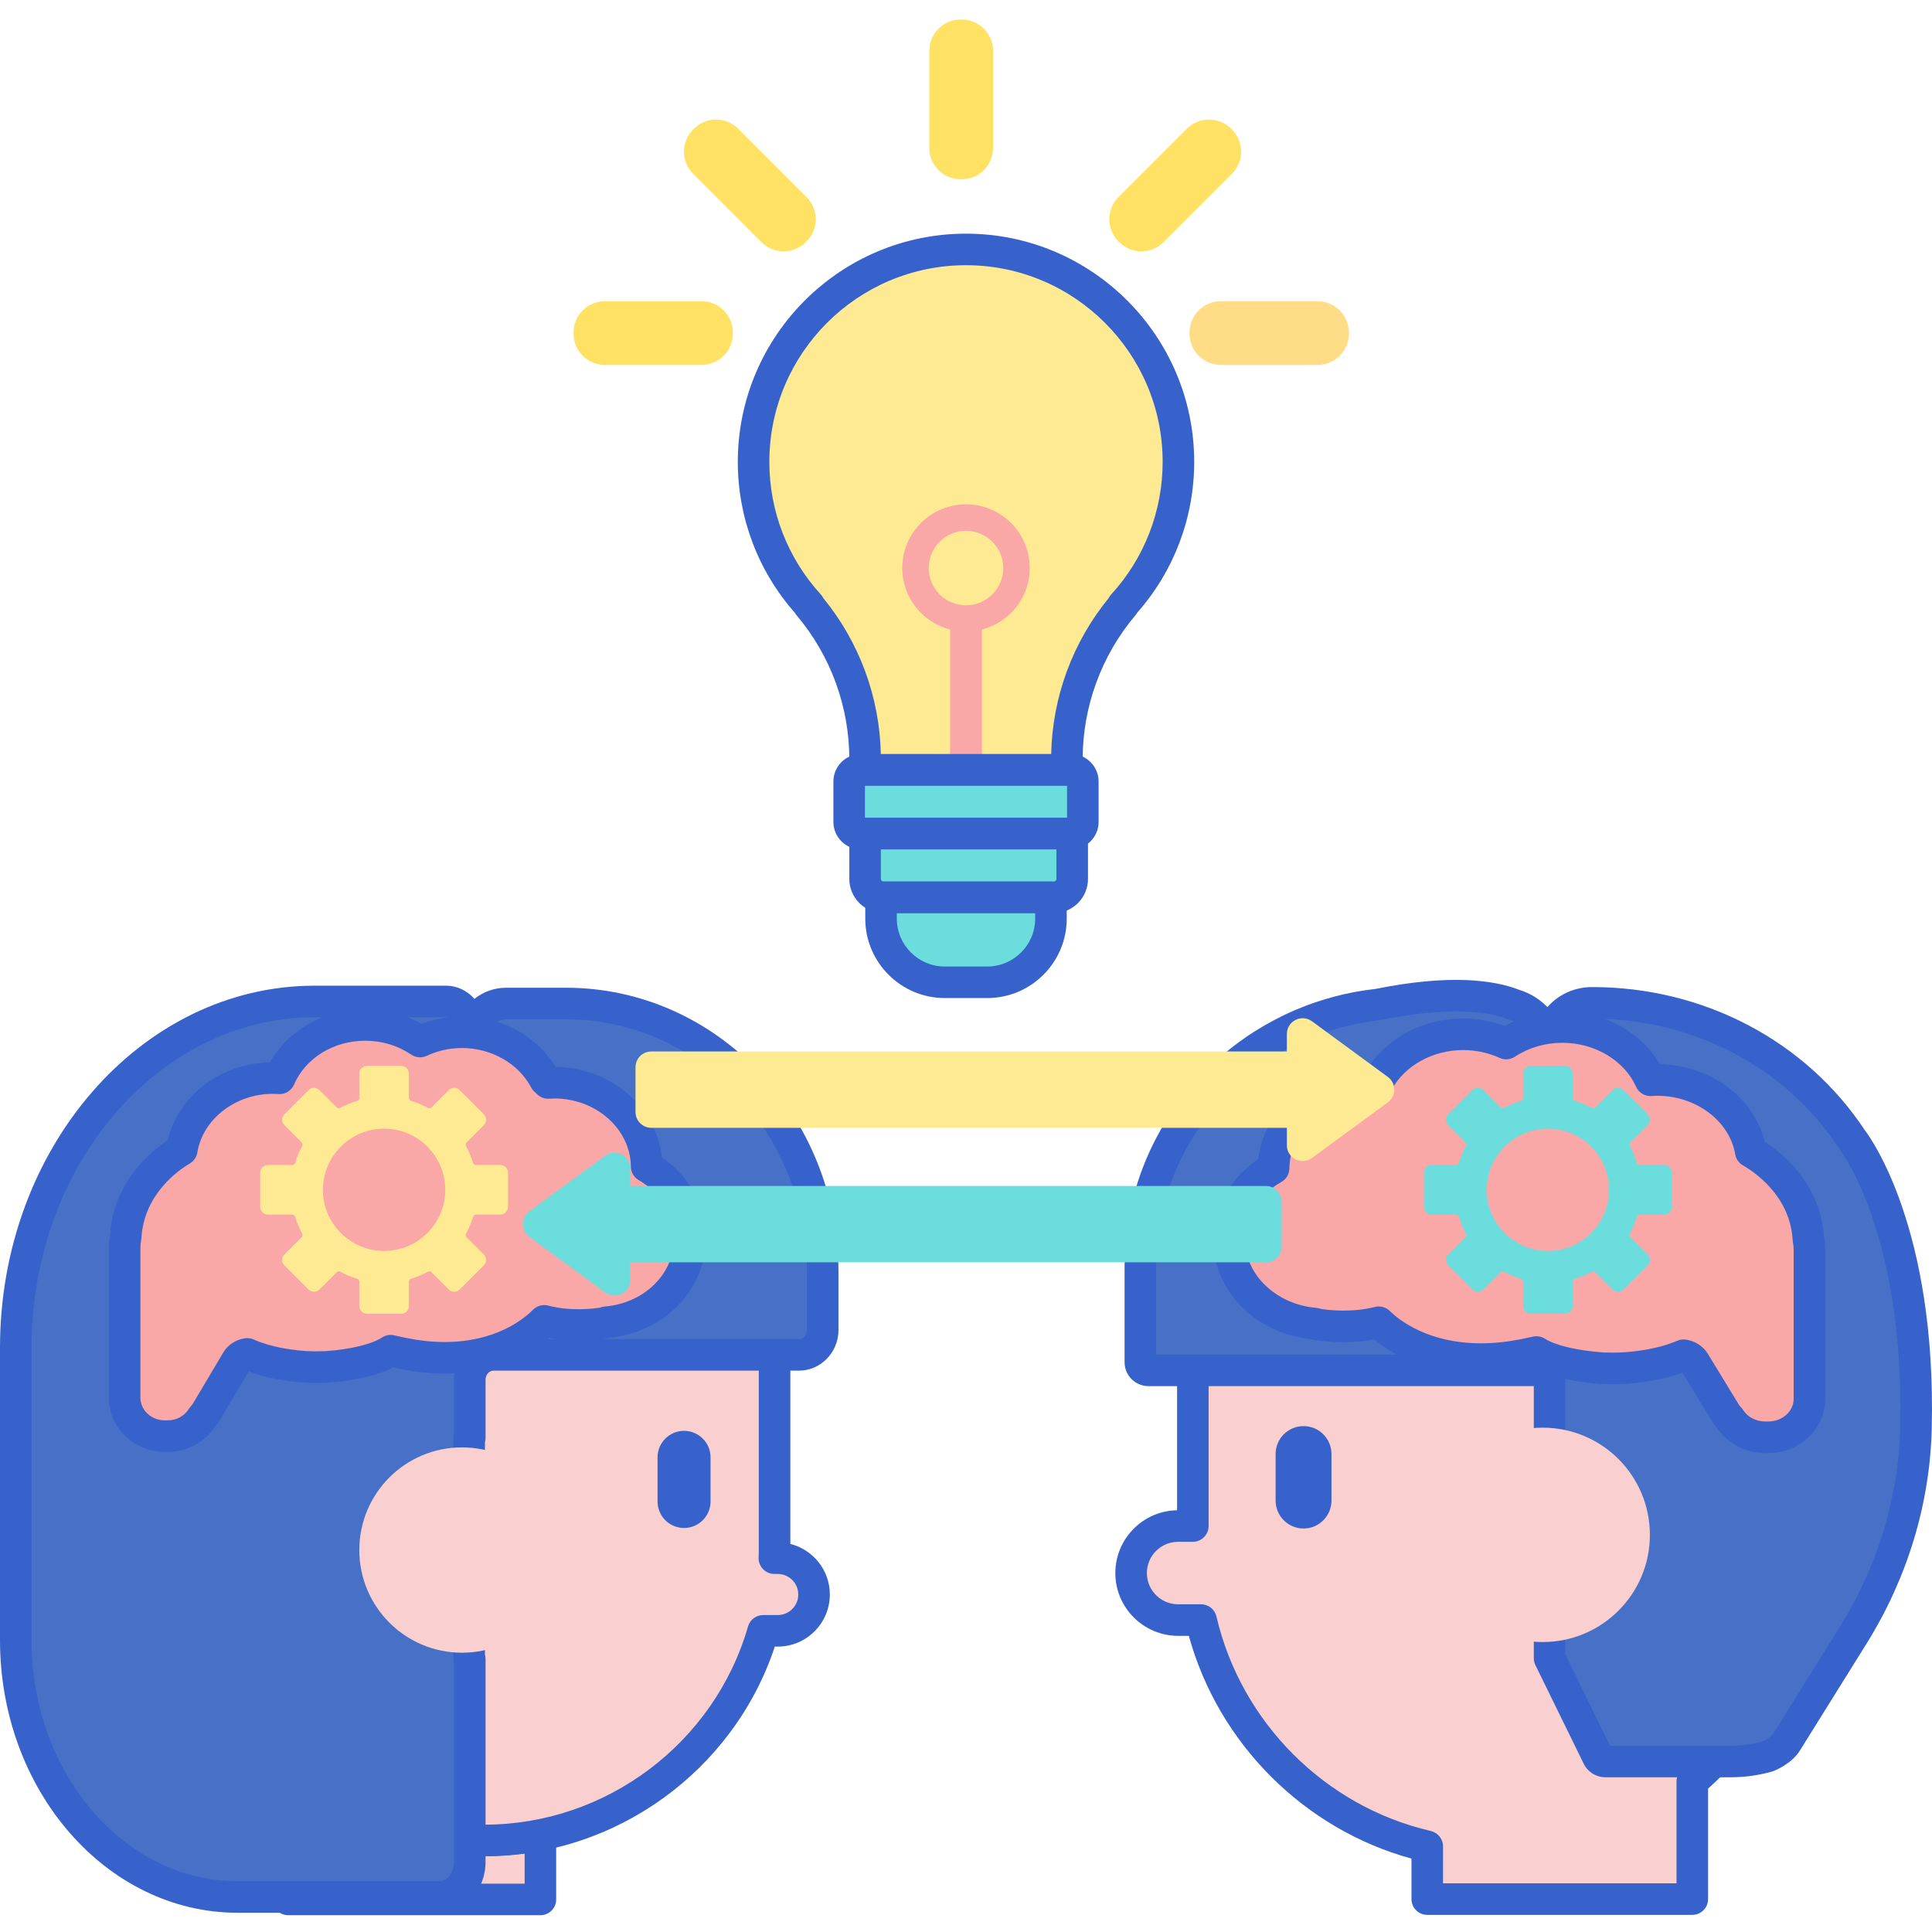 <svg height="489pt" viewBox="0 -4 489.96 489" width="489pt" xmlns="http://www.w3.org/2000/svg"><path d="m379.289 260.68c-42.402 0-76.781 34.375-76.781 76.781v45.066h-3.734c-6.586 0-11.922 5.336-11.922 11.922 0 6.586 5.336 11.926 11.922 11.926h5.828c6.605 28.422 28.91 50.812 57.352 57.379v13.383h67.223v-29.828c16.453-14.082 26.895-34.988 26.895-58.344v-51.504c0-42.406-34.375-76.781-76.781-76.781zm0 0" fill="#f9cfcf"/><path d="m429.172 481.137h-67.219c-2.211 0-4-1.789-4-4v-10.266c-27.246-7.473-48.945-29.176-56.461-56.496h-2.715c-8.785 0-15.926-7.145-15.926-15.926 0-8.691 7-15.777 15.66-15.922v-41.066c0-44.543 36.234-80.781 80.781-80.781 44.543 0 80.781 36.238 80.781 80.781v51.504c0 23-9.781 44.82-26.898 60.156v28.016c-.004 2.211-1.797 4-4.004 4zm-63.223-8h59.223v-25.828c0-1.168.512-2.277 1.395-3.039 16.207-13.867 25.5-34.023 25.5-55.305v-51.504c0-40.133-32.648-72.781-72.781-72.781-40.133 0-72.781 32.648-72.781 72.781v45.066c0 2.207-1.793 4-4 4h-3.734c-4.371 0-7.922 3.555-7.922 7.922 0 4.371 3.551 7.926 7.922 7.926h5.828c1.859 0 3.473 1.281 3.895 3.094 6.242 26.855 27.578 48.207 54.355 54.391 1.812.418 3.102 2.035 3.102 3.898zm0 0" fill="#3762cc"/><path d="m330.582 383.152c-3.91 0-7.082-3.172-7.082-7.082v-11.801c0-3.914 3.172-7.082 7.082-7.082 3.91 0 7.082 3.168 7.082 7.082v11.801c0 3.91-3.172 7.082-7.082 7.082zm0 0" fill="#3762cc"/><path d="m418.414 384.762c0 15.016-12.168 27.184-27.184 27.184-15.012 0-27.184-12.168-27.184-27.184 0-15.012 12.172-27.184 27.184-27.184 15.016 0 27.184 12.172 27.184 27.184zm0 0" fill="#f9cfcf"/><path d="m469.84 284.703-.004.008c-13.703-20.926-38.176-34.871-66.102-34.871-5.941 0-10.758 4.555-10.758 10.18v2.133c0-2.512-.77-4.848-2.086-6.797 0 0-.367-.754-1.461-1.777-1.445-1.461-3.246-2.574-5.277-3.191-2.848-1.141-6.82-2.082-12.297-2.316-.012 0-.023 0-.035 0-5.688-.234-12.992.297-22.363 2.195-6.82.746-13.336 2.484-19.395 5.07-.02.008-.043.012-.066.02l.004.008c-3.441 1.473-6.723 3.223-9.84 5.211-1.355.828-2.031 1.348-2.035 1.352-17.492 12.062-28.934 32.023-28.934 54.625v24.449c0 1.133.934 2.051 2.09 2.051h101.695v73l12.262 25.031c.352.707 1.078 1.16 1.883 1.16h31.852c3.223 0 6.387-.461 9.406-1.328.094-.039 3.328-1.402 4.637-3.5 3.094-4.953 10.383-16.625 17.012-27.285 9.84-15.824 15.43-33.895 15.867-52.434 1.215-50.801-16.055-72.992-16.055-72.992zm0 0" fill="#4671c6"/><path d="m438.977 446.238h-31.855c-2.312 0-4.461-1.332-5.473-3.398l-12.262-25.031c-.27-.547-.41-1.148-.41-1.758v-69h-97.695c-3.355 0-6.086-2.711-6.086-6.051v-24.449c0-23.023 11.461-44.676 30.66-57.922-.004 0 .785-.59 2.215-1.469 3.211-2.047 6.633-3.867 10.121-5.371.141-.074.289-.137.441-.191.008-.004.016-.008.023-.008 6.422-2.723 13.211-4.5 20.188-5.281 8.742-1.758 16.535-2.516 23.148-2.234 5.324.234 9.812 1.086 13.496 2.539 2.551.805 4.895 2.238 6.789 4.152.051.051.105.098.156.148 2.707-3.102 6.77-5.074 11.301-5.074 28.359 0 54.246 13.629 69.309 36.469 1.238 1.625 18.066 24.668 16.855 75.48-.449 19.023-6.145 37.852-16.469 54.453-6.633 10.664-13.922 22.34-17.016 27.293-1.902 3.047-5.738 4.762-6.488 5.074-.145.059-.289.109-.438.152-3.43.977-6.965 1.477-10.512 1.477zm-30.672-8h30.672c2.715 0 5.422-.367 8.055-1.102.988-.453 2.254-1.297 2.598-1.844 3.094-4.953 10.379-16.621 17.008-27.277 9.566-15.391 14.848-32.824 15.266-50.418 1.113-46.754-13.723-68.375-15.117-70.297-.105-.125-.207-.258-.297-.398-13.555-20.703-37.016-33.062-62.754-33.062-3.723 0-6.758 2.77-6.758 6.18v2.133c0 2.211-1.789 4-4 4-2.207 0-4-1.789-4-4 0-1.625-.484-3.203-1.398-4.559-.078-.117-.148-.234-.211-.355-.059-.082-.262-.359-.668-.742-1.113-1.121-2.355-1.875-3.707-2.285-.109-.031-.215-.07-.32-.113-2.902-1.16-6.59-1.844-10.965-2.031-.016 0-.031 0-.047 0-6.023-.246-13.219.461-21.406 2.117-.121.023-.238.039-.359.055-6.309.691-12.449 2.297-18.25 4.77-.02.012-.043.02-.066.031-3.168 1.355-6.285 3.004-9.262 4.906-1.121.688-1.691 1.105-1.766 1.164-17.184 11.855-27.355 31.047-27.355 51.441v22.5h99.785c2.207 0 4 1.793 4 4v72.07zm-21.395-182.492c.051.574.219 1.094.445 1.473-.25-.465-.395-.965-.445-1.473zm1.145-3.211c-.531.531-.852 1.141-1.016 1.75.176-.645.52-1.25 1.016-1.75zm.008-.008s-.004.004-.008.008c.004-.004.004-.008.008-.008zm0 0" fill="#3762cc"/><path d="m418.414 384.762c0 15.016-12.168 27.184-27.184 27.184-15.012 0-27.184-12.168-27.184-27.184 0-15.012 12.172-27.184 27.184-27.184 15.016 0 27.184 12.172 27.184 27.184zm0 0" fill="#f9cfcf"/><path d="m458.59 309.523.004-.004c-.859-13.176-11.531-20.18-14.598-21.926-1.742-10.293-11.691-18.188-23.734-18.188-.578 0-1.141.043-1.711.074-3.527-7.91-12.188-13.512-22.332-13.512-5.344 0-10.262 1.574-14.254 4.199-3.277-1.492-6.98-2.352-10.914-2.352-9.535 0-17.75 4.957-21.637 12.117-.336.289-.605.535-.801.719-.535-.031-1.062-.07-1.602-.07-13.203 0-23.91 9.477-24.027 21.207-6.766 3.785-11.273 10.469-11.273 18.105 0 11.16 9.602 20.316 21.848 21.301l.008.098s8.008 1.617 16.078-.449c2.789 2.719 11.117 9.348 25.969 9.348 3.43 0 7.023-.367 10.723-1.098l3.289-.699c4.719 2.977 13.113 3.859 16.887 4.117.191.004.801.004.801.004.602.023 1.215.035 1.84.035 2.402 0 4.852-.188 7.219-.547 3.902-.535 7.457-1.473 10.59-2.797 1.152.164 2.164.797 2.734 1.723l7.844 12.852c.312.512.691.973 1.098 1.41 1.871 2.98 5.301 4.816 9.008 4.816h.797c5.762 0 10.434-4.355 10.434-9.727v-37.773c.004-1.016-.098-2.012-.285-2.984zm0 0" fill="#f9a7a7"/><path d="m448.445 364.012h-.797c-4.918 0-9.543-2.426-12.18-6.359-.531-.594-.973-1.18-1.34-1.781l-7.473-12.246c-2.973 1.078-6.242 1.863-9.738 2.344-3.176.484-6.578.668-9.734.551-.016 0-.594 0-.789-.008-4.43-.297-12.047-1.184-17.406-3.887l-1.824.387c-3.984.789-7.855 1.184-11.547 1.184-14.051 0-22.883-5.477-27.105-9-8.07 1.531-15.395.09-15.73.023-.156-.031-.305-.074-.453-.121-14.094-1.543-24.613-12.234-24.613-25.199 0-8.16 4.227-15.652 11.41-20.434 1.395-12.73 13.277-22.758 27.625-22.879 4.992-7.918 14.148-12.77 24.301-12.77 3.66 0 7.211.633 10.574 1.887 4.406-2.449 9.406-3.734 14.598-3.734 10.48 0 19.895 5.199 24.73 13.445 12.926.277 23.758 8.359 26.602 19.668 4.68 3.043 14.074 10.758 15.02 23.988.203 1.152.305 2.305.305 3.438v37.777c0 7.566-6.473 13.727-14.434 13.727zm-21.48-28.801c.188 0 .375.012.562.039 2.355.336 4.387 1.645 5.582 3.594l7.848 12.855c.133.219.332.465.602.754.176.188.336.395.473.613 1.141 1.816 3.289 2.941 5.617 2.941h.797c3.547 0 6.434-2.566 6.434-5.723v-37.777c0-.727-.074-1.477-.219-2.23-.043-.234-.066-.473-.07-.703-.82-10.98-9.82-16.938-12.57-18.508-1.043-.594-1.762-1.625-1.961-2.805-1.438-8.469-9.949-14.855-19.793-14.855-.418 0-.832.031-1.242.055l-.219.016c-1.648.09-3.219-.836-3.898-2.363-2.973-6.664-10.477-11.141-18.68-11.141-4.367 0-8.535 1.223-12.055 3.539-1.148.758-2.605.867-3.855.297-2.906-1.32-6.02-1.992-9.262-1.992-7.699 0-14.812 3.938-18.117 10.027-.23.426-.539.805-.902 1.121-.293.25-.52.457-.691.617-.797.742-1.875 1.129-2.961 1.062l-.297-.016c-.355-.023-.707-.047-1.066-.047-10.949 0-19.93 7.734-20.027 17.246-.016 1.434-.793 2.75-2.043 3.449-5.777 3.234-9.227 8.699-9.227 14.617 0 8.891 7.98 16.492 18.164 17.312.418.035.816.133 1.188.281 1.988.301 7.84.957 13.59-.52 1.352-.348 2.789.039 3.785 1.012 2.531 2.469 9.855 8.211 23.176 8.211 3.172 0 6.52-.344 9.945-1.02l3.242-.688c1.02-.215 2.078-.023 2.957.531 2.773 1.746 8.387 3.055 15.023 3.504h.531c.711.023 1.27.035 1.84.035 2.203 0 4.426-.172 6.617-.504 3.609-.496 6.828-1.34 9.637-2.527.484-.207 1.016-.312 1.547-.312zm0 0" fill="#3762cc"/><path d="m137.047 477.223v-16.344c-4.582.895-9.316 1.379-14.16 1.379-19.207 0-36.691-7.375-49.789-19.434v34.398zm0 0" fill="#f9cfcf"/><path d="m137.047 481.223h-63.949c-2.211 0-4-1.789-4-4v-34.398c0-1.59.938-3.027 2.391-3.664 1.457-.637 3.145-.359 4.316.719 12.871 11.848 29.59 18.375 47.082 18.375 4.461 0 8.969-.438 13.395-1.301 1.164-.23 2.383.078 3.309.836.922.762 1.457 1.895 1.457 3.09v16.344c0 2.211-1.789 4-4 4zm-59.949-8h55.953v-7.637c-3.379.445-6.781.672-10.16.672-16.594 0-32.562-5.266-45.793-14.969zm0 0" fill="#3762cc"/><path d="m197.234 390.676h-.852c.02-.656.051-1.305.051-1.965v-49.336c0-40.617-32.926-73.547-73.547-73.547-40.617 0-73.543 32.93-73.543 73.547v49.336c0 40.617 32.926 73.547 73.543 73.547 33.543 0 61.816-22.461 70.66-53.156h3.688c5.086 0 9.211-4.125 9.211-9.215 0-5.086-4.125-9.211-9.211-9.211zm0 0" fill="#f9cfcf"/><path d="m122.887 466.258c-42.758 0-77.543-34.789-77.543-77.547v-49.336c0-42.758 34.785-77.543 77.543-77.543 42.758 0 77.547 34.785 77.547 77.543v47.691c5.742 1.438 10.012 6.641 10.012 12.82 0 7.289-5.926 13.215-13.211 13.215h-.738c-10.422 31.445-40.262 53.156-73.609 53.156zm0-196.426c-38.348 0-69.543 31.195-69.543 69.543v49.336c0 38.348 31.199 69.547 69.543 69.547 30.816 0 58.293-20.668 66.816-50.266.496-1.711 2.062-2.891 3.844-2.891h3.688c2.875 0 5.211-2.336 5.211-5.211s-2.336-5.211-5.211-5.211h-.852c-1.078 0-2.113-.438-2.863-1.211-.754-.773-1.164-1.82-1.133-2.898l.02-.625c.016-.41.027-.82.027-1.234v-49.336c0-38.348-31.199-69.543-69.547-69.543zm0 0" fill="#3762cc"/><path d="m79.82 249.488h33.301c3.324 0 6.016 3.121 6.016 6.973v3.195c0-5.324 4.121-9.645 9.203-9.645h15.219c35.945 0 65.078 30.539 65.078 68.211v14.59c0 3.484-2.691 6.309-6.016 6.309h-77.465c-3.32 0-6.016 2.824-6.016 6.309v14.754c-.051-.02-.105-.035-.156-.051v56.211c.051-.023.105-.035.156-.055v51.426c0 4.906-3.438 8.887-7.676 8.887h-51.203c-31.074 0-56.266-29.172-56.266-65.156v-74.156c.004-48.488 33.949-87.801 75.824-87.801zm0 0" fill="#4671c6"/><path d="m111.465 480.602h-51.199c-33.23 0-60.266-31.02-60.266-69.152v-74.16c0-50.617 35.805-91.801 79.82-91.801h33.301c2.816 0 5.367 1.285 7.191 3.344 2.227-1.77 5.008-2.82 8.027-2.82h15.219c38.09 0 69.078 32.391 69.078 72.211v14.586c0 5.684-4.492 10.309-10.016 10.309h-77.465c-1.113 0-2.02 1.035-2.02 2.309v14.758c0 .375-.051.746-.152 1.098v53.836c.102.375.152.77.152 1.168v51.426c0 7.109-5.234 12.891-11.672 12.891zm-31.645-227.113c-39.602 0-71.82 37.594-71.82 83.801v74.16c0 33.719 23.445 61.152 52.266 61.152h51.199c1.992 0 3.676-2.238 3.676-4.887v-50.199c-.102-.379-.156-.773-.156-1.172v-56.211c0-.375.055-.746.156-1.098v-13.605c0-5.684 4.492-10.309 10.02-10.309h77.461c1.113 0 2.02-1.035 2.02-2.309v-14.586c0-35.41-27.402-64.211-61.078-64.211h-15.219c-2.871 0-5.203 2.531-5.203 5.645 0 2.207-1.793 4-4 4s-4-1.793-4-4v-3.195c0-1.75-1.062-2.973-2.02-2.973h-33.301zm0 0" fill="#3762cc"/><path d="m143.195 388.617c0 14.379-11.656 26.035-26.039 26.035-14.379 0-26.035-11.656-26.035-26.035 0-14.383 11.656-26.039 26.035-26.039 14.383 0 26.039 11.656 26.039 26.039zm0 0" fill="#f9cfcf"/><path d="m31.887 309.121-.004-.004c.836-13.207 11.234-20.227 14.219-21.977 1.699-10.312 11.391-18.227 23.125-18.227.562 0 1.113.043 1.664.074 3.438-7.926 11.875-13.539 21.758-13.539 5.207 0 10 1.574 13.887 4.203 3.195-1.492 6.805-2.355 10.637-2.355 9.285 0 17.289 4.965 21.074 12.145.328.293.59.535.785.719.516-.031 1.031-.07 1.559-.07 12.863 0 23.293 9.5 23.406 21.254 6.59 3.797 10.98 10.496 10.98 18.148 0 11.184-9.352 20.359-21.281 21.348l-.012.098s-7.801 1.621-15.664-.449c-2.715 2.723-10.828 9.367-25.297 9.367-3.344 0-6.844-.367-10.449-1.098l-3.207-.699c-4.594 2.984-12.773 3.867-16.449 4.125-.188.004-.781.004-.781.004-.59.023-1.188.035-1.793.035-2.34 0-4.727-.188-7.031-.551-3.801-.535-7.27-1.477-10.316-2.801-1.125.164-2.109.797-2.664 1.727l-7.645 12.879c-.301.512-.672.977-1.07 1.414-1.824 2.992-5.164 4.828-8.773 4.828h-.777c-5.613 0-10.164-4.363-10.164-9.746v-37.859c.004-1.02.102-2.016.285-2.992zm0 0" fill="#f9a7a7"/><path d="m42.543 363.719h-.777c-7.809 0-14.164-6.164-14.164-13.746v-37.859c0-1.125.102-2.273.297-3.426.914-13.227 10.055-20.957 14.625-24.02 2.762-11.324 13.32-19.43 25.938-19.742 4.727-8.27 13.93-13.477 24.184-13.477 5.062 0 9.945 1.277 14.238 3.719 3.277-1.242 6.727-1.871 10.285-1.871 9.934 0 18.883 4.859 23.77 12.797 14.004.164 25.586 10.215 26.93 22.965 6.996 4.793 11.109 12.289 11.109 20.434 0 12.98-10.273 23.691-24.043 25.246-.141.051-.289.086-.434.121-.324.07-7.457 1.508-15.312-.004-4.152 3.543-12.773 9.004-26.461 9.004-3.613 0-7.395-.398-11.246-1.18l-1.754-.383c-5.242 2.699-12.645 3.586-16.828 3.879-.363.012-1.059.016-1.059.016-.477.02-1.125.035-1.793.035-2.543 0-5.121-.203-7.652-.602-3.316-.465-6.457-1.238-9.324-2.293l-7.234 12.191c-.352.59-.781 1.18-1.305 1.781-2.586 3.965-7.137 6.414-11.988 6.414zm-6.656-54.551c-.004.227-.027.453-.07.684-.141.77-.211 1.531-.211 2.262v37.859c0 3.168 2.766 5.746 6.164 5.746h.777c2.211 0 4.262-1.113 5.355-2.91.133-.215.289-.422.461-.609.266-.297.457-.543.582-.754l7.648-12.887c1.172-1.973 3.184-3.301 5.523-3.645.742-.109 1.492-.008 2.176.289 2.715 1.18 5.84 2.023 9.281 2.508 2.75.434 5.531.586 8.105.48l.816-.008c6.281-.441 11.723-1.742 14.398-3.48.895-.578 1.984-.777 3.027-.551l3.207.699c3.273.664 6.52 1.008 9.598 1.008 12.91 0 20.008-5.73 22.461-8.191 1.004-1.012 2.473-1.414 3.855-1.047 5.582 1.473 11.27.809 13.172.516.363-.152.75-.25 1.152-.281 10.039-.832 17.613-8.297 17.613-17.363 0-5.953-3.359-11.441-8.977-14.68-1.23-.707-1.992-2.012-2.008-3.43-.09-9.535-8.797-17.289-19.406-17.289-.336 0-.672.023-1.004.043l-.312.02c-1.121.062-2.211-.336-3.02-1.113-.16-.156-.375-.359-.648-.602-.367-.32-.668-.707-.895-1.133-3.207-6.082-10.09-10.008-17.539-10.008-3.125 0-6.133.664-8.941 1.977-1.273.598-2.77.48-3.938-.309-3.398-2.301-7.426-3.52-11.645-3.52-8.051 0-15.152 4.371-18.086 11.133-.668 1.547-2.242 2.504-3.922 2.402l-.215-.016c-.398-.023-.793-.051-1.195-.051-9.535 0-17.781 6.395-19.18 14.875-.195 1.168-.898 2.195-1.922 2.797-2.684 1.57-11.441 7.543-12.242 18.578zm0 0" fill="#3762cc"/><path d="m173.477 383.02c3.711 0 6.719-3.008 6.719-6.719v-11.195c0-3.711-3.008-6.719-6.719-6.719-3.711 0-6.719 3.008-6.719 6.719v11.195c0 3.715 3.008 6.719 6.719 6.719zm0 0" fill="#3762cc"/><path d="m284.719 149.012c8.773-9.582 14.129-22.348 14.129-36.363 0-29.754-24.117-53.871-53.871-53.871-29.75 0-53.867 24.117-53.867 53.871 0 14.016 5.355 26.777 14.125 36.363h-.137c8.906 10.547 14.289 24.168 14.289 39.055 0 .902-.027 1.801-.066 2.695h51.309c-.039-.895-.066-1.793-.066-2.695 0-14.887 5.383-28.508 14.293-39.055zm0 0" fill="#ffea94"/><path d="m261.141 139.582c0-8.926-7.238-16.16-16.16-16.16-8.926 0-16.16 7.234-16.16 16.16 0 7.523 5.16 13.785 12.121 15.59v39.273h8.078v-39.273c6.957-1.801 12.121-8.066 12.121-15.59zm-16.16 9.453c-5.211 0-9.453-4.238-9.453-9.449 0-5.215 4.242-9.453 9.453-9.453 5.211 0 9.453 4.238 9.453 9.453 0 5.207-4.242 9.449-9.453 9.449zm0 0" fill="#f9a7a7"/><path d="m283.641 56.727.223.223c3.094 3.094 8.109 3.094 11.203 0l17.363-17.363c3.094-3.094 3.094-8.113 0-11.207l-.223-.223c-3.094-3.094-8.109-3.094-11.203 0l-17.363 17.363c-3.094 3.098-3.094 8.113 0 11.207zm0 0" fill="#ffe164"/><path d="m243.91 40.988h-.293c-4.383 0-7.934-3.551-7.934-7.934v-24.641c0-4.383 3.551-7.934 7.934-7.934h.293c4.383 0 7.934 3.551 7.934 7.934v24.641c0 4.383-3.551 7.934-7.934 7.934zm0 0" fill="#ffe164"/><path d="m204.559 56.727-.219.223c-3.098 3.094-8.113 3.094-11.207 0l-17.363-17.363c-3.094-3.094-3.094-8.113 0-11.207l.223-.223c3.094-3.094 8.113-3.094 11.207 0l17.359 17.363c3.094 3.098 3.094 8.113 0 11.207zm0 0" fill="#ffe164"/><path d="m301.672 80.148v-.312c0-4.379 3.547-7.926 7.926-7.926h24.551c4.379 0 7.926 3.547 7.926 7.926v.312c0 4.375-3.547 7.922-7.926 7.922h-24.551c-4.379 0-7.926-3.547-7.926-7.922zm0 0" fill="#ffdc85"/><path d="m145.453 80.148v-.312c0-4.379 3.547-7.926 7.922-7.926h24.555c4.375 0 7.926 3.547 7.926 7.926v.312c0 4.375-3.551 7.922-7.926 7.922h-24.555c-4.375 0-7.922-3.547-7.922-7.922zm0 0" fill="#ffe164"/><path d="m271.656 206.922h-53.352c-1.629 0-2.949-1.324-2.949-2.953v-10.258c0-1.629 1.32-2.949 2.949-2.949h53.352c1.633 0 2.953 1.32 2.953 2.949v10.258c0 1.629-1.32 2.953-2.953 2.953zm0 0" fill="#6bdddd"/><path d="m267.25 223.082h-43.191c-2.578 0-4.668-2.09-4.668-4.668v-11.496h52.523v11.496c0 2.578-2.09 4.668-4.664 4.668zm0 0" fill="#6bdddd"/><path d="m250.367 244.629h-10.773c-8.93 0-16.16-7.238-16.16-16.16v-5.387h43.094v5.387c0 8.922-7.234 16.16-16.16 16.16zm0 0" fill="#6bdddd"/><g fill="#3762cc"><path d="m271.656 210.922h-53.355c-3.832 0-6.949-3.121-6.949-6.953v-10.258c0-3.836 3.117-6.953 6.949-6.953h53.355c3.832 0 6.953 3.117 6.953 6.953v10.258c0 3.832-3.121 6.953-6.953 6.953zm-52.305-8h51.258v-8.164h-51.258zm0 0"/><path d="m267.25 227.082h-43.191c-4.781 0-8.668-3.887-8.668-8.668v-11.496c0-2.207 1.793-4 4-4h52.523c2.211 0 4 1.793 4 4v11.496c0 4.777-3.887 8.668-8.664 8.668zm-43.859-16.16v7.496c0 .367.301.664.668.664h43.191c.367 0 .664-.297.664-.664v-7.496zm0 0"/><path d="m250.367 248.629h-10.773c-11.121 0-20.16-9.043-20.16-20.16v-5.387c0-2.211 1.789-4 4-4h43.094c2.207 0 4 1.789 4 4v5.387c0 11.117-9.043 20.16-20.16 20.16zm-22.934-21.547v1.387c0 6.707 5.457 12.16 12.16 12.16h10.773c6.707 0 12.16-5.457 12.16-12.16v-1.387zm0 0"/><path d="m270.637 194.758h-51.312c-1.094 0-2.133-.445-2.887-1.234-.758-.789-1.156-1.848-1.109-2.938.039-.836.062-1.676.062-2.52 0-13.332-4.738-26.285-13.348-36.473-.168-.207-.32-.422-.445-.648-9.352-10.586-14.488-24.141-14.488-38.297 0-31.91 25.961-57.871 57.871-57.871 31.91 0 57.871 25.961 57.871 57.871 0 14.152-5.137 27.707-14.484 38.289-.129.23-.277.449-.453.656-8.605 10.188-13.348 23.141-13.348 36.473 0 .844.031 1.684.066 2.52.047 1.09-.352 2.148-1.109 2.938-.75.789-1.797 1.234-2.887 1.234zm-47.258-8h43.203c.293-14.418 5.438-28.383 14.578-39.555.156-.32.359-.621.609-.895 8.438-9.211 13.082-21.164 13.082-33.66 0-27.5-22.375-49.871-49.871-49.871-27.5 0-49.871 22.371-49.871 49.871 0 12.492 4.645 24.449 13.082 33.66.254.281.465.59.629.922 9.129 11.168 14.266 25.117 14.559 39.527zm0 0"/></g><path d="m351.957 268.629-19.234-14.105c-2.645-1.938-6.367-.051-6.367 3.227v4.426h-161.184c-2.211 0-4 1.789-4 4v11.359c0 2.207 1.789 4 4 4h161.188v4.426c0 3.277 3.723 5.164 6.363 3.227l19.238-14.105c2.176-1.602 2.176-4.855-.004-6.453zm0 0" fill="#ffea94"/><path d="m134.242 309.191 19.234 14.105c2.645 1.938 6.367.051 6.367-3.227v-4.426h161.188c2.207 0 4-1.789 4-4v-11.359c0-2.211-1.793-4-4-4h-161.188v-4.426c0-3.277-3.727-5.164-6.367-3.227l-19.238 14.105c-2.176 1.602-2.176 4.859.004 6.453zm0 0" fill="#6bdddd"/><path d="m126.875 290.973h-6.16c-.348 0-.652-.23-.754-.562-.449-1.48-1.043-2.902-1.762-4.246-.164-.309-.117-.688.129-.934l4.363-4.359c.77-.77.77-2.012 0-2.777l-6.113-6.113c-.766-.77-2.008-.77-2.777 0l-4.359 4.363c-.246.246-.625.293-.934.129-1.344-.719-2.766-1.312-4.246-1.762-.332-.102-.562-.406-.562-.754v-6.16c0-1.086-.883-1.965-1.965-1.965h-8.645c-1.082 0-1.965.879-1.965 1.965v6.16c0 .348-.23.652-.562.754-1.484.449-2.902 1.043-4.246 1.762-.309.164-.688.117-.934-.129l-4.359-4.363c-.77-.77-2.012-.77-2.781 0l-6.109 6.113c-.77.766-.77 2.008 0 2.777l4.359 4.359c.246.246.297.625.133.934-.719 1.344-1.312 2.766-1.762 4.246-.102.332-.406.562-.754.562h-6.16c-1.086 0-1.965.883-1.965 1.965v8.645c0 1.086.879 1.965 1.965 1.965h6.16c.348 0 .652.23.754.562.449 1.484 1.043 2.902 1.762 4.246.168.309.117.688-.133.934l-4.359 4.359c-.77.77-.77 2.012 0 2.781l6.109 6.109c.77.77 2.012.77 2.781 0l4.359-4.359c.25-.246.625-.297.934-.133 1.344.719 2.762 1.312 4.246 1.762.332.102.562.406.562.754v6.16c0 1.086.883 1.965 1.965 1.965h8.645c1.082 0 1.965-.879 1.965-1.965v-6.16c0-.348.23-.652.562-.754 1.48-.449 2.902-1.043 4.246-1.762.309-.164.688-.117.934.133l4.359 4.359c.77.77 2.012.77 2.777 0l6.113-6.109c.77-.77.77-2.012 0-2.781l-4.363-4.359c-.242-.246-.293-.625-.129-.934.719-1.344 1.312-2.762 1.762-4.246.102-.332.406-.562.754-.562h6.16c1.086 0 1.965-.879 1.965-1.965v-8.645c0-1.082-.879-1.965-1.965-1.965zm-29.465 21.797c-8.551 0-15.512-6.957-15.512-15.508 0-8.555 6.961-15.512 15.512-15.512 8.551 0 15.512 6.957 15.512 15.512 0 8.551-6.961 15.508-15.512 15.508zm0 0" fill="#ffea94"/><path d="m422.016 290.973h-6.16c-.348 0-.652-.23-.754-.562-.453-1.48-1.043-2.902-1.762-4.246-.164-.309-.117-.688.129-.934l4.363-4.359c.77-.77.77-2.012 0-2.777l-6.113-6.113c-.766-.77-2.008-.77-2.777 0l-4.363 4.363c-.242.246-.621.293-.93.129-1.344-.719-2.766-1.312-4.246-1.762-.336-.102-.562-.406-.562-.754v-6.16c0-1.086-.883-1.965-1.965-1.965h-8.645c-1.086 0-1.965.879-1.965 1.965v6.16c0 .348-.23.652-.562.754-1.484.449-2.902 1.043-4.246 1.762-.309.164-.688.117-.934-.129l-4.363-4.363c-.766-.77-2.008-.77-2.777 0l-6.109 6.113c-.77.766-.77 2.008 0 2.777l4.359 4.359c.246.246.297.625.133.934-.719 1.344-1.312 2.766-1.762 4.246-.105.332-.406.562-.754.562h-6.16c-1.086 0-1.965.883-1.965 1.965v8.645c0 1.086.879 1.965 1.965 1.965h6.16c.348 0 .648.23.754.562.449 1.484 1.043 2.902 1.762 4.246.168.309.117.688-.133.934l-4.359 4.359c-.77.77-.77 2.012 0 2.781l6.109 6.109c.77.77 2.012.77 2.777 0l4.363-4.359c.246-.246.625-.297.934-.133 1.344.719 2.762 1.312 4.246 1.762.332.102.562.406.562.754v6.16c0 1.086.879 1.965 1.965 1.965h8.645c1.082 0 1.965-.879 1.965-1.965v-6.16c0-.348.23-.652.562-.754 1.48-.449 2.902-1.043 4.246-1.762.309-.164.688-.117.93.133l4.363 4.359c.77.77 2.012.77 2.777 0l6.113-6.109c.77-.77.77-2.012 0-2.781l-4.363-4.359c-.246-.246-.293-.625-.129-.934.719-1.344 1.309-2.762 1.762-4.246.102-.332.406-.562.754-.562h6.16c1.086 0 1.965-.879 1.965-1.965v-8.645c0-1.082-.879-1.965-1.965-1.965zm-29.465 21.797c-8.555 0-15.512-6.957-15.512-15.508 0-8.555 6.957-15.512 15.512-15.512 8.551 0 15.508 6.957 15.508 15.512 0 8.551-6.957 15.508-15.508 15.508zm0 0" fill="#6bdddd"/></svg>